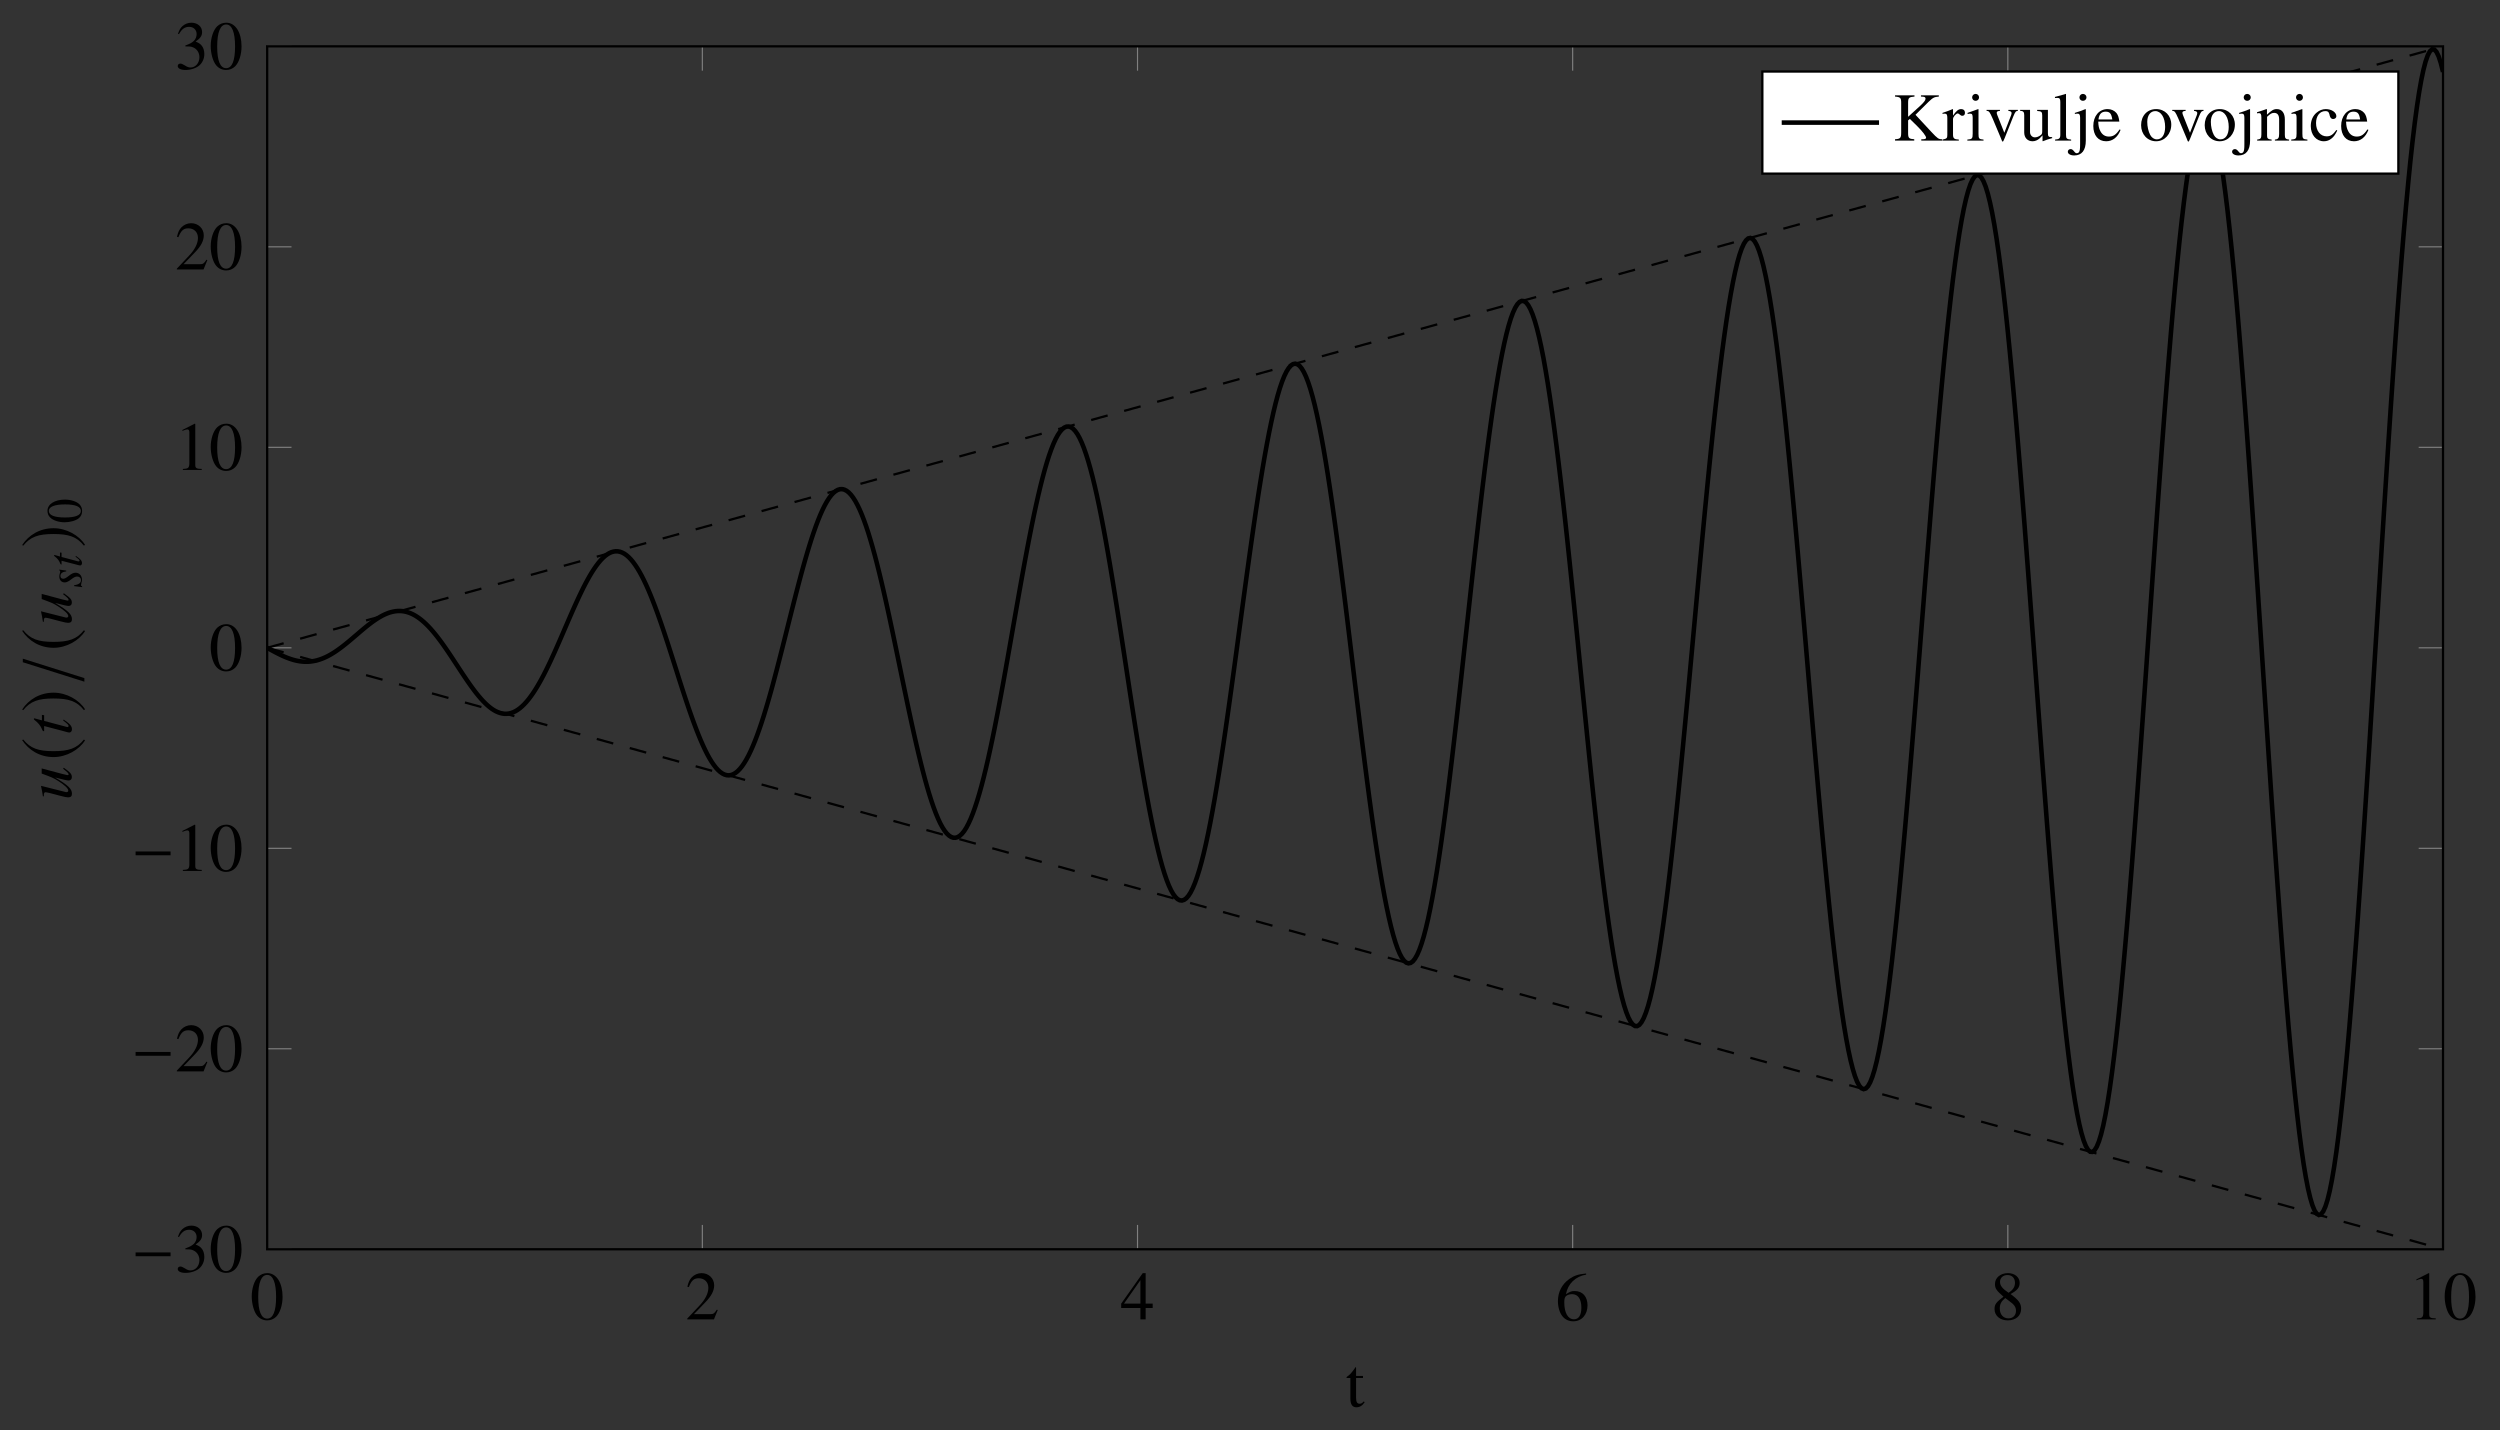 <?xml version="1.0" encoding="UTF-8"?>
<svg xmlns="http://www.w3.org/2000/svg" xmlns:xlink="http://www.w3.org/1999/xlink" width="349.625pt" height="199.981pt" viewBox="0 0 349.625 199.981" version="1.1">
<rect x="0" y="0" width="349.625" height="199.981" fill="#333333" stroke="none"/>
<defs>
<g>
<symbol overflow="visible" id="glyph0-0">
<path style="stroke:none;" d=""/>
</symbol>
<symbol overflow="visible" id="glyph0-1">
<path style="stroke:none;" d="M 4.547 -3.156 C 4.547 -5.109 3.688 -6.469 2.422 -6.469 C 1.906 -6.469 1.5 -6.297 1.141 -5.969 C 0.594 -5.438 0.234 -4.328 0.234 -3.219 C 0.234 -2.172 0.547 -1.047 1 -0.516 C 1.344 -0.094 1.844 0.141 2.391 0.141 C 2.875 0.141 3.297 -0.031 3.641 -0.359 C 4.188 -0.891 4.547 -2 4.547 -3.156 Z M 3.641 -3.141 C 3.641 -1.141 3.219 -0.109 2.391 -0.109 C 1.562 -0.109 1.141 -1.141 1.141 -3.125 C 1.141 -5.156 1.578 -6.219 2.406 -6.219 C 3.203 -6.219 3.641 -5.141 3.641 -3.141 Z M 3.641 -3.141 "/>
</symbol>
<symbol overflow="visible" id="glyph0-2">
<path style="stroke:none;" d="M 4.547 -1.312 L 4.422 -1.359 C 4.062 -0.812 3.938 -0.734 3.516 -0.734 L 1.219 -0.734 L 2.828 -2.406 C 3.688 -3.297 4.047 -4.031 4.047 -4.766 C 4.047 -5.734 3.281 -6.469 2.281 -6.469 C 1.766 -6.469 1.266 -6.25 0.906 -5.875 C 0.609 -5.547 0.453 -5.234 0.297 -4.562 L 0.5 -4.516 C 0.875 -5.453 1.219 -5.75 1.891 -5.75 C 2.688 -5.75 3.234 -5.219 3.234 -4.406 C 3.234 -3.656 2.797 -2.766 1.984 -1.922 L 0.281 -0.109 L 0.281 0 L 4.016 0 Z M 4.547 -1.312 "/>
</symbol>
<symbol overflow="visible" id="glyph0-3">
<path style="stroke:none;" d="M 4.516 -1.594 L 4.516 -2.203 L 3.531 -2.203 L 3.531 -6.469 L 3.125 -6.469 L 0.109 -2.203 L 0.109 -1.594 L 2.797 -1.594 L 2.797 0 L 3.531 0 L 3.531 -1.594 Z M 2.797 -2.203 L 0.5 -2.203 L 2.797 -5.484 Z M 2.797 -2.203 "/>
</symbol>
<symbol overflow="visible" id="glyph0-4">
<path style="stroke:none;" d="M 4.469 -2.094 C 4.469 -3.312 3.781 -4.094 2.672 -4.094 C 2.25 -4.094 2.062 -4.031 1.453 -3.656 C 1.719 -5.109 2.781 -6.141 4.281 -6.391 L 4.266 -6.547 C 3.172 -6.438 2.625 -6.266 1.922 -5.781 C 0.891 -5.047 0.328 -3.953 0.328 -2.672 C 0.328 -1.844 0.578 -1 1 -0.516 C 1.359 -0.094 1.875 0.141 2.469 0.141 C 3.656 0.141 4.469 -0.781 4.469 -2.094 Z M 3.609 -1.766 C 3.609 -0.719 3.234 -0.141 2.578 -0.141 C 1.734 -0.141 1.219 -1.031 1.219 -2.516 C 1.219 -3 1.297 -3.266 1.484 -3.406 C 1.688 -3.562 1.984 -3.656 2.312 -3.656 C 3.141 -3.656 3.609 -2.969 3.609 -1.766 Z M 3.609 -1.766 "/>
</symbol>
<symbol overflow="visible" id="glyph0-5">
<path style="stroke:none;" d="M 4.25 -1.484 C 4.25 -2.219 3.938 -2.688 2.766 -3.547 C 3.719 -4.047 4.047 -4.453 4.047 -5.109 C 4.047 -5.891 3.359 -6.469 2.406 -6.469 C 1.375 -6.469 0.594 -5.828 0.594 -4.953 C 0.594 -4.328 0.781 -4.047 1.781 -3.172 C 0.75 -2.391 0.531 -2.094 0.531 -1.438 C 0.531 -0.516 1.297 0.141 2.375 0.141 C 3.516 0.141 4.25 -0.5 4.25 -1.484 Z M 3.531 -1.188 C 3.531 -0.562 3.094 -0.141 2.484 -0.141 C 1.75 -0.141 1.266 -0.688 1.266 -1.516 C 1.266 -2.125 1.469 -2.531 2.031 -2.984 L 2.594 -2.562 C 3.297 -2.062 3.531 -1.719 3.531 -1.188 Z M 3.391 -5.109 C 3.391 -4.578 3.125 -4.141 2.578 -3.781 C 2.531 -3.75 2.531 -3.75 2.5 -3.719 C 1.641 -4.281 1.297 -4.719 1.297 -5.25 C 1.297 -5.797 1.734 -6.203 2.328 -6.203 C 2.984 -6.203 3.391 -5.781 3.391 -5.109 Z M 3.391 -5.109 "/>
</symbol>
<symbol overflow="visible" id="glyph0-6">
<path style="stroke:none;" d="M 3.766 0 L 3.766 -0.141 C 3.016 -0.156 2.859 -0.25 2.859 -0.703 L 2.859 -6.438 L 2.781 -6.469 L 1.062 -5.594 L 1.062 -5.453 C 1.172 -5.516 1.281 -5.547 1.312 -5.562 C 1.484 -5.625 1.656 -5.672 1.75 -5.672 C 1.953 -5.672 2.031 -5.531 2.031 -5.219 L 2.031 -0.891 C 2.031 -0.578 1.953 -0.359 1.812 -0.266 C 1.656 -0.188 1.531 -0.156 1.125 -0.141 L 1.125 0 Z M 3.766 0 "/>
</symbol>
<symbol overflow="visible" id="glyph0-7">
<path style="stroke:none;" d="M 4.125 -2.094 C 4.125 -2.578 3.984 -3.031 3.703 -3.328 C 3.516 -3.531 3.328 -3.656 2.906 -3.828 C 3.562 -4.281 3.812 -4.641 3.812 -5.156 C 3.812 -5.922 3.188 -6.469 2.312 -6.469 C 1.844 -6.469 1.422 -6.297 1.078 -6 C 0.781 -5.734 0.641 -5.484 0.438 -4.922 L 0.578 -4.875 C 0.969 -5.578 1.391 -5.891 2 -5.891 C 2.625 -5.891 3.047 -5.469 3.047 -4.875 C 3.047 -4.516 2.906 -4.172 2.672 -3.938 C 2.375 -3.656 2.109 -3.516 1.469 -3.281 L 1.469 -3.156 C 2.031 -3.156 2.25 -3.141 2.484 -3.047 C 3.062 -2.844 3.438 -2.297 3.438 -1.641 C 3.438 -0.828 2.891 -0.203 2.188 -0.203 C 1.938 -0.203 1.734 -0.281 1.391 -0.5 C 1.094 -0.672 0.938 -0.75 0.781 -0.75 C 0.547 -0.75 0.406 -0.609 0.406 -0.406 C 0.406 -0.078 0.828 0.141 1.484 0.141 C 2.234 0.141 2.984 -0.109 3.438 -0.5 C 3.875 -0.906 4.125 -1.453 4.125 -2.094 Z M 4.125 -2.094 "/>
</symbol>
<symbol overflow="visible" id="glyph0-8">
<path style="stroke:none;" d="M 2.672 -0.625 L 2.547 -0.734 C 2.328 -0.484 2.188 -0.406 1.969 -0.406 C 1.609 -0.406 1.469 -0.656 1.469 -1.266 L 1.469 -4 L 2.438 -4 L 2.438 -4.297 L 1.469 -4.297 L 1.469 -5.406 C 1.469 -5.516 1.453 -5.531 1.406 -5.531 C 1.344 -5.438 1.281 -5.359 1.219 -5.266 C 0.859 -4.75 0.531 -4.391 0.281 -4.25 C 0.188 -4.172 0.125 -4.125 0.125 -4.062 C 0.125 -4.031 0.141 -4.016 0.156 -4 L 0.672 -4 L 0.672 -1.125 C 0.672 -0.312 0.953 0.094 1.516 0.094 C 1.984 0.094 2.359 -0.141 2.672 -0.625 Z M 2.672 -0.625 "/>
</symbol>
<symbol overflow="visible" id="glyph0-9">
<path style="stroke:none;" d="M 6.906 0 L 6.906 -0.188 C 6.422 -0.188 6.281 -0.281 5.406 -1.219 L 3.188 -3.609 L 5 -5.406 C 5.656 -6.031 5.797 -6.094 6.453 -6.156 L 6.453 -6.328 L 3.953 -6.328 L 3.953 -6.156 C 4.062 -6.141 4.156 -6.141 4.203 -6.141 C 4.484 -6.125 4.594 -6.047 4.594 -5.859 C 4.594 -5.641 4.375 -5.359 3.859 -4.875 L 2.156 -3.328 L 2.156 -5.281 C 2.156 -5.984 2.266 -6.094 3.047 -6.156 L 3.047 -6.328 L 0.328 -6.328 L 0.328 -6.156 C 1.078 -6.094 1.188 -5.969 1.188 -5.281 L 1.188 -1.141 C 1.188 -0.359 1.078 -0.234 0.328 -0.188 L 0.328 0 L 3.016 0 L 3.016 -0.188 C 2.281 -0.234 2.156 -0.344 2.156 -1.047 L 2.156 -2.828 L 2.406 -3.031 L 3.422 -2.031 C 4.156 -1.312 4.672 -0.625 4.672 -0.406 C 4.672 -0.266 4.531 -0.203 4.266 -0.188 C 4.219 -0.188 4.109 -0.188 4 -0.188 L 4 0 Z M 6.906 0 "/>
</symbol>
<symbol overflow="visible" id="glyph0-10">
<path style="stroke:none;" d="M 3.203 -3.891 C 3.203 -4.203 3 -4.406 2.672 -4.406 C 2.281 -4.406 2 -4.172 1.531 -3.5 L 1.531 -4.375 L 1.484 -4.406 C 0.969 -4.188 0.625 -4.062 0.062 -3.875 L 0.062 -3.734 C 0.203 -3.766 0.281 -3.766 0.406 -3.766 C 0.641 -3.766 0.734 -3.609 0.734 -3.188 L 0.734 -0.797 C 0.734 -0.328 0.656 -0.266 0.047 -0.141 L 0.047 0 L 2.344 0 L 2.344 -0.141 C 1.688 -0.172 1.531 -0.312 1.531 -0.859 L 1.531 -3.016 C 1.531 -3.312 1.938 -3.797 2.203 -3.797 C 2.25 -3.797 2.344 -3.75 2.453 -3.656 C 2.594 -3.516 2.703 -3.469 2.828 -3.469 C 3.062 -3.469 3.203 -3.625 3.203 -3.891 Z M 3.203 -3.891 "/>
</symbol>
<symbol overflow="visible" id="glyph0-11">
<path style="stroke:none;" d="M 2.422 0 L 2.422 -0.141 C 1.781 -0.188 1.719 -0.281 1.719 -0.969 L 1.719 -4.375 L 1.672 -4.406 L 0.188 -3.875 L 0.188 -3.734 L 0.266 -3.734 C 0.375 -3.766 0.5 -3.766 0.594 -3.766 C 0.828 -3.766 0.906 -3.609 0.906 -3.188 L 0.906 -0.969 C 0.906 -0.281 0.812 -0.188 0.156 -0.141 L 0.156 0 Z M 1.797 -6.047 C 1.797 -6.312 1.594 -6.531 1.312 -6.531 C 1.047 -6.531 0.828 -6.312 0.828 -6.047 C 0.828 -5.766 1.047 -5.562 1.312 -5.562 C 1.594 -5.562 1.797 -5.766 1.797 -6.047 Z M 1.797 -6.047 "/>
</symbol>
<symbol overflow="visible" id="glyph0-12">
<path style="stroke:none;" d="M 4.562 -4.156 L 4.562 -4.297 L 3.234 -4.297 L 3.234 -4.156 C 3.531 -4.125 3.688 -4.031 3.688 -3.859 C 3.688 -3.766 3.656 -3.656 3.625 -3.562 L 2.672 -1.094 L 1.703 -3.531 C 1.641 -3.672 1.609 -3.812 1.609 -3.891 C 1.609 -4.062 1.719 -4.125 2.062 -4.156 L 2.062 -4.297 L 0.188 -4.297 L 0.188 -4.156 C 0.547 -4.141 0.609 -4.047 1.047 -3.062 L 2.203 -0.312 C 2.219 -0.266 2.25 -0.188 2.281 -0.109 C 2.328 0.062 2.391 0.141 2.453 0.141 C 2.5 0.141 2.578 0.016 2.719 -0.344 L 3.938 -3.406 C 4.219 -4.062 4.281 -4.125 4.562 -4.156 Z M 4.562 -4.156 "/>
</symbol>
<symbol overflow="visible" id="glyph0-13">
<path style="stroke:none;" d="M 4.578 -0.344 L 4.578 -0.484 L 4.531 -0.484 C 4.094 -0.484 3.984 -0.578 3.984 -1.016 L 3.984 -4.297 L 2.484 -4.297 L 2.484 -4.141 C 3.062 -4.109 3.188 -4.016 3.188 -3.531 L 3.188 -1.297 C 3.188 -1.031 3.141 -0.891 3.016 -0.797 C 2.75 -0.578 2.453 -0.453 2.156 -0.453 C 1.781 -0.453 1.484 -0.781 1.484 -1.188 L 1.484 -4.297 L 0.094 -4.297 L 0.094 -4.172 C 0.547 -4.141 0.672 -4 0.672 -3.562 L 0.672 -1.141 C 0.672 -0.391 1.141 0.094 1.844 0.094 C 2.188 0.094 2.562 -0.062 2.828 -0.312 L 3.234 -0.734 L 3.234 0.062 L 3.266 0.094 C 3.75 -0.109 4.094 -0.203 4.578 -0.344 Z M 4.578 -0.344 "/>
</symbol>
<symbol overflow="visible" id="glyph0-14">
<path style="stroke:none;" d="M 2.453 0 L 2.453 -0.141 C 1.844 -0.188 1.734 -0.281 1.734 -0.797 L 1.734 -6.516 L 1.703 -6.531 C 1.203 -6.375 0.844 -6.266 0.188 -6.109 L 0.188 -5.953 L 0.234 -5.953 C 0.344 -5.969 0.453 -5.969 0.531 -5.969 C 0.844 -5.969 0.938 -5.844 0.938 -5.391 L 0.938 -0.828 C 0.938 -0.312 0.797 -0.188 0.203 -0.141 L 0.203 0 Z M 2.453 0 "/>
</symbol>
<symbol overflow="visible" id="glyph0-15">
<path style="stroke:none;" d="M 1.844 0 L 1.844 -4.375 L 1.797 -4.406 C 1.234 -4.172 0.875 -4.047 0.312 -3.875 L 0.312 -3.734 L 0.359 -3.734 C 0.5 -3.766 0.641 -3.766 0.734 -3.766 C 0.953 -3.766 1.047 -3.609 1.047 -3.188 L 1.047 0.438 C 1.047 1.156 1.016 1.391 0.906 1.594 C 0.844 1.688 0.719 1.766 0.578 1.766 C 0.438 1.766 0.344 1.688 0.188 1.484 C 0.016 1.266 -0.125 1.188 -0.281 1.188 C -0.5 1.188 -0.672 1.344 -0.672 1.562 C -0.672 1.859 -0.297 2.078 0.219 2.078 C 1.281 2.078 1.844 1.359 1.844 0 Z M 1.938 -6.047 C 1.938 -6.312 1.719 -6.531 1.438 -6.531 C 1.172 -6.531 0.953 -6.312 0.953 -6.047 C 0.953 -5.766 1.172 -5.562 1.438 -5.562 C 1.719 -5.562 1.938 -5.766 1.938 -6.047 Z M 1.938 -6.047 "/>
</symbol>
<symbol overflow="visible" id="glyph0-16">
<path style="stroke:none;" d="M 4.047 -1.5 L 3.906 -1.562 C 3.438 -0.844 3.031 -0.562 2.422 -0.562 C 1.891 -0.562 1.484 -0.812 1.219 -1.328 C 1.016 -1.703 0.953 -2.031 0.922 -2.656 L 3.875 -2.656 C 3.797 -3.266 3.703 -3.547 3.469 -3.859 C 3.172 -4.203 2.734 -4.406 2.234 -4.406 C 1.047 -4.406 0.234 -3.438 0.234 -2.047 C 0.234 -0.734 0.922 0.094 2.031 0.094 C 2.938 0.094 3.656 -0.469 4.047 -1.5 Z M 2.891 -2.953 L 0.953 -2.953 C 1.047 -3.703 1.375 -4.047 1.953 -4.047 C 2.547 -4.047 2.766 -3.781 2.891 -2.953 Z M 2.891 -2.953 "/>
</symbol>
<symbol overflow="visible" id="glyph0-17">
<path style="stroke:none;" d="M 4.5 -2.234 C 4.5 -3.484 3.609 -4.406 2.391 -4.406 C 1.141 -4.406 0.281 -3.484 0.281 -2.156 C 0.281 -0.875 1.172 0.094 2.375 0.094 C 3.578 0.094 4.5 -0.922 4.5 -2.234 Z M 3.641 -1.906 C 3.641 -0.828 3.203 -0.172 2.484 -0.172 C 2.109 -0.172 1.766 -0.406 1.562 -0.781 C 1.297 -1.281 1.141 -1.953 1.141 -2.625 C 1.141 -3.531 1.594 -4.125 2.266 -4.125 C 3.062 -4.125 3.641 -3.219 3.641 -1.906 Z M 3.641 -1.906 "/>
</symbol>
<symbol overflow="visible" id="glyph0-18">
<path style="stroke:none;" d="M 4.641 0 L 4.641 -0.141 C 4.172 -0.188 4.047 -0.312 4.047 -0.781 L 4.047 -2.969 C 4.047 -3.859 3.641 -4.406 2.922 -4.406 C 2.484 -4.406 2.188 -4.234 1.547 -3.625 L 1.547 -4.375 L 1.469 -4.406 C 1 -4.234 0.672 -4.125 0.156 -3.969 L 0.156 -3.812 C 0.203 -3.828 0.312 -3.844 0.406 -3.844 C 0.672 -3.844 0.766 -3.703 0.766 -3.234 L 0.766 -0.859 C 0.766 -0.312 0.656 -0.188 0.172 -0.141 L 0.172 0 L 2.203 0 L 2.203 -0.141 C 1.719 -0.188 1.562 -0.297 1.562 -0.641 L 1.562 -3.328 C 2.031 -3.766 2.234 -3.875 2.547 -3.875 C 3.016 -3.875 3.25 -3.578 3.25 -2.938 L 3.25 -0.953 C 3.25 -0.344 3.125 -0.188 2.656 -0.141 L 2.656 0 Z M 4.641 0 "/>
</symbol>
<symbol overflow="visible" id="glyph0-19">
<path style="stroke:none;" d="M 3.938 -1.406 L 3.812 -1.484 C 3.344 -0.828 3 -0.594 2.453 -0.594 C 1.578 -0.594 0.969 -1.359 0.969 -2.453 C 0.969 -3.453 1.5 -4.125 2.281 -4.125 C 2.625 -4.125 2.75 -4.016 2.844 -3.656 L 2.891 -3.453 C 2.969 -3.172 3.141 -3.016 3.359 -3.016 C 3.609 -3.016 3.812 -3.188 3.812 -3.406 C 3.812 -3.953 3.141 -4.406 2.328 -4.406 C 1.891 -4.406 1.422 -4.234 1.047 -3.906 C 0.531 -3.484 0.234 -2.828 0.234 -2.031 C 0.234 -0.797 1 0.094 2.062 0.094 C 2.469 0.094 2.828 -0.031 3.156 -0.312 C 3.438 -0.531 3.641 -0.812 3.938 -1.406 Z M 3.938 -1.406 "/>
</symbol>
<symbol overflow="visible" id="glyph1-0">
<path style="stroke:none;" d=""/>
</symbol>
<symbol overflow="visible" id="glyph1-1">
<path style="stroke:none;" d="M 5.484 -2.188 L 5.484 -2.719 L 0.594 -2.719 L 0.594 -2.188 Z M 5.484 -2.188 "/>
</symbol>
<symbol overflow="visible" id="glyph2-0">
<path style="stroke:none;" d=""/>
</symbol>
<symbol overflow="visible" id="glyph2-1">
<path style="stroke:none;" d="M -1.031 -4.547 L -1.125 -4.406 C -0.484 -3.906 -0.359 -3.766 -0.359 -3.609 C -0.359 -3.547 -0.422 -3.516 -0.531 -3.516 C -0.578 -3.516 -0.578 -3.516 -1.266 -3.688 L -4.125 -4.453 L -4.125 -3.734 C -2.719 -3.219 -2.484 -3.125 -1.797 -2.688 C -0.891 -2.109 -0.406 -1.641 -0.406 -1.344 C -0.406 -1.219 -0.5 -1.141 -0.641 -1.141 C -0.672 -1.141 -0.703 -1.141 -0.734 -1.141 L -4.203 -2.016 L -4.219 -1.984 C -4.094 -1.438 -4.031 -1.094 -3.953 -0.547 L -3.828 -0.547 C -3.828 -0.922 -3.812 -0.938 -3.766 -1.016 C -3.75 -1.078 -3.656 -1.125 -3.594 -1.125 C -3.516 -1.125 -3.266 -1.078 -2.953 -1 L -1.594 -0.641 C -0.906 -0.453 -0.609 -0.406 -0.422 -0.406 C -0.062 -0.406 0.109 -0.578 0.109 -0.906 C 0.109 -1.594 -0.406 -2.094 -2.25 -3.188 C -1.203 -2.906 -0.578 -2.766 -0.375 -2.766 C -0.078 -2.766 0.094 -2.938 0.094 -3.219 C 0.094 -3.672 -0.094 -3.875 -1.031 -4.547 Z M -1.031 -4.547 "/>
</symbol>
<symbol overflow="visible" id="glyph2-2">
<path style="stroke:none;" d="M -4.094 -2.828 L -4.094 -2.062 L -5.078 -2.328 C -5.094 -2.344 -5.109 -2.344 -5.125 -2.344 C -5.188 -2.344 -5.219 -2.312 -5.219 -2.266 C -5.219 -2.203 -5.219 -2.188 -5.141 -2.125 C -3.953 -1.219 -4.156 -0.547 -3.844 -0.547 C -3.828 -0.547 -3.812 -0.547 -3.781 -0.547 L -3.781 -1.266 L -1.156 -0.578 C -1.031 -0.547 -0.438 -0.359 -0.266 -0.359 C -0.047 -0.359 0.109 -0.547 0.109 -0.812 C 0.109 -1.25 -0.156 -1.562 -1.047 -2.172 L -1.125 -2.047 C -0.516 -1.578 -0.359 -1.422 -0.359 -1.266 C -0.359 -1.188 -0.438 -1.125 -0.547 -1.125 C -0.562 -1.125 -0.578 -1.125 -0.609 -1.141 L -3.781 -1.984 L -3.781 -2.781 Z M -4.094 -2.828 "/>
</symbol>
<symbol overflow="visible" id="glyph3-0">
<path style="stroke:none;" d=""/>
</symbol>
<symbol overflow="visible" id="glyph3-1">
<path style="stroke:none;" d="M -6.859 -2.828 C -5.953 -1.438 -4.406 -0.453 -2.453 -0.453 C -0.672 -0.453 1.125 -1.469 1.938 -2.797 L 1.781 -2.906 C 0.781 -1.641 -0.375 -1.281 -2.484 -1.281 C -4.609 -1.281 -5.703 -1.672 -6.703 -2.906 Z M -6.859 -2.828 "/>
</symbol>
<symbol overflow="visible" id="glyph3-2">
<path style="stroke:none;" d="M -6.859 -0.359 L -6.703 -0.281 C -5.703 -1.516 -4.609 -1.906 -2.484 -1.906 C -0.375 -1.906 0.781 -1.547 1.781 -0.281 L 1.938 -0.391 C 1.125 -1.719 -0.672 -2.719 -2.453 -2.719 C -4.406 -2.719 -5.953 -1.75 -6.859 -0.359 Z M -6.859 -0.359 "/>
</symbol>
<symbol overflow="visible" id="glyph3-3">
<path style="stroke:none;" d="M 1.844 -0.594 L 1.844 -1.094 L -6.766 -3.812 L -6.766 -3.312 Z M 1.844 -0.594 "/>
</symbol>
<symbol overflow="visible" id="glyph4-0">
<path style="stroke:none;" d=""/>
</symbol>
<symbol overflow="visible" id="glyph4-1">
<path style="stroke:none;" d="M -0.828 -2.125 C -1.109 -2.125 -1.406 -1.984 -1.812 -1.656 C -2.141 -1.391 -2.359 -1.281 -2.547 -1.281 C -2.797 -1.281 -2.938 -1.422 -2.938 -1.672 C -2.938 -2.031 -2.672 -2.25 -2.125 -2.312 L -2.125 -2.422 L -3.094 -2.562 L -3.094 -2.469 C -3 -2.406 -2.969 -2.359 -2.969 -2.266 C -2.969 -2.203 -2.984 -2.141 -3.031 -2 C -3.078 -1.828 -3.094 -1.734 -3.094 -1.609 C -3.094 -1.094 -2.797 -0.766 -2.328 -0.766 C -2.094 -0.766 -1.797 -0.906 -1.422 -1.203 C -1.062 -1.484 -0.812 -1.594 -0.609 -1.594 C -0.281 -1.594 -0.062 -1.391 -0.062 -1.078 C -0.062 -0.688 -0.359 -0.484 -1.031 -0.359 L -1.031 -0.25 L 0.094 -0.109 L 0.094 -0.219 C -0.031 -0.281 -0.062 -0.312 -0.062 -0.391 C -0.062 -0.469 -0.031 -0.594 0 -0.734 C 0.062 -0.891 0.078 -1 0.078 -1.125 C 0.078 -1.719 -0.297 -2.125 -0.828 -2.125 Z M -0.828 -2.125 "/>
</symbol>
<symbol overflow="visible" id="glyph4-2">
<path style="stroke:none;" d="M -3 -2.078 L -3 -1.516 L -3.719 -1.719 C -3.734 -1.719 -3.75 -1.719 -3.766 -1.719 C -3.812 -1.719 -3.828 -1.703 -3.828 -1.656 C -3.828 -1.625 -3.828 -1.594 -3.766 -1.562 C -2.891 -0.891 -3.047 -0.406 -2.828 -0.406 C -2.812 -0.406 -2.797 -0.406 -2.781 -0.406 L -2.781 -0.922 L -0.844 -0.422 C -0.75 -0.406 -0.328 -0.266 -0.188 -0.266 C -0.031 -0.266 0.078 -0.406 0.078 -0.594 C 0.078 -0.922 -0.125 -1.156 -0.766 -1.594 L -0.828 -1.5 C -0.375 -1.156 -0.266 -1.047 -0.266 -0.938 C -0.266 -0.875 -0.328 -0.828 -0.406 -0.828 C -0.406 -0.828 -0.422 -0.828 -0.438 -0.828 L -2.781 -1.453 L -2.781 -2.047 Z M -3 -2.078 "/>
</symbol>
<symbol overflow="visible" id="glyph5-0">
<path style="stroke:none;" d=""/>
</symbol>
<symbol overflow="visible" id="glyph5-1">
<path style="stroke:none;" d="M -2.312 -3.344 C -3.75 -3.344 -4.75 -2.703 -4.75 -1.781 C -4.75 -1.391 -4.625 -1.094 -4.375 -0.844 C -3.984 -0.438 -3.172 -0.172 -2.359 -0.172 C -1.594 -0.172 -0.766 -0.406 -0.375 -0.734 C -0.062 -0.984 0.094 -1.344 0.094 -1.75 C 0.094 -2.109 -0.016 -2.406 -0.266 -2.672 C -0.656 -3.078 -1.469 -3.344 -2.312 -3.344 Z M -2.297 -2.672 C -0.828 -2.672 -0.078 -2.359 -0.078 -1.75 C -0.078 -1.156 -0.828 -0.844 -2.297 -0.844 C -3.781 -0.844 -4.562 -1.156 -4.562 -1.766 C -4.562 -2.344 -3.766 -2.672 -2.297 -2.672 Z M -2.297 -2.672 "/>
</symbol>
</g>
<clipPath id="clip1">
  <path d="M 37.363 6.48 L 341.656 6.48 L 341.656 174.711 L 37.363 174.711 Z M 37.363 6.48 "/>
</clipPath>
<clipPath id="clip2">
  <path d="M 37.363 6.48 L 341.656 6.48 L 341.656 96 L 37.363 96 Z M 37.363 6.48 "/>
</clipPath>
<clipPath id="clip3">
  <path d="M 37.363 86 L 341.656 86 L 341.656 174.711 L 37.363 174.711 Z M 37.363 86 "/>
</clipPath>
</defs>
<g id="surface1">
<path style="fill:none;stroke-width:0.199;stroke-linecap:butt;stroke-linejoin:miter;stroke:rgb(50%,50%,50%);stroke-opacity:1;stroke-miterlimit:10;" d="M 0.001 0.002 L 0.001 4.255 M 76.075 0.002 L 76.075 4.255 M 152.15 0.002 L 152.15 4.255 M 228.219 0.002 L 228.219 4.255 M 304.293 0.002 L 304.293 4.255 M 380.367 0.002 L 380.367 4.255 M 0.001 210.29 L 0.001 206.037 M 76.075 210.29 L 76.075 206.037 M 152.15 210.29 L 152.15 206.037 M 228.219 210.29 L 228.219 206.037 M 304.293 210.29 L 304.293 206.037 M 380.367 210.29 L 380.367 206.037 " transform="matrix(0.8,0,0,-0.8,37.362,174.712)"/>
<path style="fill:none;stroke-width:0.199;stroke-linecap:butt;stroke-linejoin:miter;stroke:rgb(50%,50%,50%);stroke-opacity:1;stroke-miterlimit:10;" d="M 0.001 0.002 L 4.254 0.002 M 0.001 35.05 L 4.254 35.05 M 0.001 70.094 L 4.254 70.094 M 0.001 105.143 L 4.254 105.143 M 0.001 140.192 L 4.254 140.192 M 0.001 175.241 L 4.254 175.241 M 0.001 210.29 L 4.254 210.29 M 380.367 0.002 L 376.114 0.002 M 380.367 35.05 L 376.114 35.05 M 380.367 70.094 L 376.114 70.094 M 380.367 105.143 L 376.114 105.143 M 380.367 140.192 L 376.114 140.192 M 380.367 175.241 L 376.114 175.241 M 380.367 210.29 L 376.114 210.29 " transform="matrix(0.8,0,0,-0.8,37.362,174.712)"/>
<path style="fill:none;stroke-width:0.399;stroke-linecap:butt;stroke-linejoin:miter;stroke:rgb(0%,0%,0%);stroke-opacity:1;stroke-miterlimit:10;" d="M 0.001 0.002 L 0.001 210.29 L 380.367 210.29 L 380.367 0.002 Z M 0.001 0.002 " transform="matrix(0.8,0,0,-0.8,37.362,174.712)"/>
<g style="fill:rgb(0%,0%,0%);fill-opacity:1;">
  <use xlink:href="#glyph0-1" x="34.971" y="184.515"/>
</g>
<g style="fill:rgb(0%,0%,0%);fill-opacity:1;">
  <use xlink:href="#glyph0-2" x="95.83" y="184.515"/>
</g>
<g style="fill:rgb(0%,0%,0%);fill-opacity:1;">
  <use xlink:href="#glyph0-3" x="156.688" y="184.515"/>
</g>
<g style="fill:rgb(0%,0%,0%);fill-opacity:1;">
  <use xlink:href="#glyph0-4" x="217.546" y="184.644"/>
</g>
<g style="fill:rgb(0%,0%,0%);fill-opacity:1;">
  <use xlink:href="#glyph0-5" x="278.404" y="184.515"/>
</g>
<g style="fill:rgb(0%,0%,0%);fill-opacity:1;">
  <use xlink:href="#glyph0-6" x="336.871" y="184.515"/>
  <use xlink:href="#glyph0-1" x="341.653" y="184.515"/>
</g>
<g style="fill:rgb(0%,0%,0%);fill-opacity:1;">
  <use xlink:href="#glyph1-1" x="18.369" y="177.873"/>
</g>
<g style="fill:rgb(0%,0%,0%);fill-opacity:1;">
  <use xlink:href="#glyph0-7" x="24.451" y="177.873"/>
  <use xlink:href="#glyph0-1" x="29.233" y="177.873"/>
</g>
<g style="fill:rgb(0%,0%,0%);fill-opacity:1;">
  <use xlink:href="#glyph1-1" x="18.369" y="149.835"/>
</g>
<g style="fill:rgb(0%,0%,0%);fill-opacity:1;">
  <use xlink:href="#glyph0-2" x="24.451" y="149.835"/>
  <use xlink:href="#glyph0-1" x="29.233" y="149.835"/>
</g>
<g style="fill:rgb(0%,0%,0%);fill-opacity:1;">
  <use xlink:href="#glyph1-1" x="18.369" y="121.797"/>
</g>
<g style="fill:rgb(0%,0%,0%);fill-opacity:1;">
  <use xlink:href="#glyph0-6" x="24.451" y="121.797"/>
  <use xlink:href="#glyph0-1" x="29.233" y="121.797"/>
</g>
<g style="fill:rgb(0%,0%,0%);fill-opacity:1;">
  <use xlink:href="#glyph0-1" x="29.234" y="93.759"/>
</g>
<g style="fill:rgb(0%,0%,0%);fill-opacity:1;">
  <use xlink:href="#glyph0-6" x="24.451" y="65.721"/>
  <use xlink:href="#glyph0-1" x="29.233" y="65.721"/>
</g>
<g style="fill:rgb(0%,0%,0%);fill-opacity:1;">
  <use xlink:href="#glyph0-2" x="24.451" y="37.683"/>
  <use xlink:href="#glyph0-1" x="29.233" y="37.683"/>
</g>
<g style="fill:rgb(0%,0%,0%);fill-opacity:1;">
  <use xlink:href="#glyph0-7" x="24.451" y="9.644"/>
  <use xlink:href="#glyph0-1" x="29.233" y="9.644"/>
</g>
<g clip-path="url(#clip1)" clip-rule="nonzero">
<path style="fill:none;stroke-width:0.797;stroke-linecap:butt;stroke-linejoin:miter;stroke:rgb(0%,0%,0%);stroke-opacity:1;stroke-miterlimit:10;" d="M 0.001 105.143 L 0.763 104.723 L 1.144 104.518 L 1.525 104.318 L 1.905 104.123 L 2.286 103.937 L 2.667 103.756 L 3.048 103.586 L 3.429 103.429 L 3.81 103.288 L 4.191 103.156 L 4.571 103.039 L 4.947 102.941 L 5.328 102.858 L 5.709 102.79 L 6.09 102.746 L 6.471 102.716 L 6.852 102.707 L 7.233 102.716 L 7.613 102.751 L 7.994 102.804 L 8.375 102.873 L 8.756 102.965 L 9.137 103.083 L 9.518 103.214 L 9.899 103.366 L 10.279 103.537 L 10.66 103.727 L 11.041 103.937 L 11.422 104.162 L 11.803 104.401 L 12.184 104.66 L 12.565 104.928 L 12.945 105.207 L 13.326 105.5 L 13.707 105.802 L 14.088 106.11 L 14.469 106.427 L 14.85 106.75 L 15.231 107.077 L 15.611 107.399 L 16.373 108.053 L 17.135 108.688 L 17.516 108.996 L 17.897 109.294 L 18.277 109.582 L 18.658 109.855 L 19.039 110.114 L 19.42 110.358 L 19.801 110.583 L 20.182 110.793 L 20.563 110.978 L 20.943 111.139 L 21.319 111.281 L 21.7 111.393 L 22.081 111.481 L 22.462 111.545 L 22.843 111.579 L 23.224 111.584 L 23.605 111.559 L 23.985 111.505 L 24.366 111.418 L 24.747 111.3 L 25.128 111.154 L 25.509 110.978 L 25.89 110.768 L 26.271 110.529 L 26.651 110.26 L 27.032 109.963 L 27.413 109.635 L 27.794 109.279 L 28.175 108.898 L 28.556 108.488 L 28.937 108.053 L 29.318 107.599 L 29.698 107.126 L 30.079 106.628 L 30.46 106.115 L 30.841 105.583 L 31.222 105.036 L 31.603 104.479 L 31.984 103.913 L 32.364 103.341 L 33.888 101.017 L 34.269 100.441 L 34.65 99.875 L 35.03 99.313 L 35.411 98.771 L 35.792 98.239 L 36.173 97.726 L 36.554 97.228 L 36.935 96.759 L 37.316 96.31 L 37.696 95.89 L 38.077 95.5 L 38.453 95.143 L 38.834 94.816 L 39.215 94.523 L 39.596 94.269 L 39.977 94.054 L 40.358 93.883 L 40.738 93.747 L 41.119 93.659 L 41.5 93.61 L 41.881 93.61 L 42.262 93.654 L 42.643 93.747 L 43.024 93.883 L 43.404 94.064 L 43.785 94.298 L 44.166 94.572 L 44.547 94.899 L 44.928 95.265 L 45.309 95.68 L 45.69 96.134 L 46.07 96.637 L 46.451 97.174 L 46.832 97.755 L 47.213 98.376 L 47.594 99.03 L 47.975 99.718 L 48.356 100.436 L 48.736 101.188 L 49.117 101.964 L 49.498 102.76 L 49.879 103.586 L 50.26 104.421 L 50.641 105.28 L 51.022 106.144 L 51.402 107.018 L 52.164 108.786 L 52.926 110.544 L 53.307 111.413 L 53.688 112.267 L 54.068 113.107 L 54.449 113.932 L 54.83 114.733 L 55.206 115.505 L 55.587 116.252 L 55.968 116.964 L 56.349 117.643 L 56.73 118.283 L 57.11 118.879 L 57.491 119.43 L 57.872 119.938 L 58.253 120.392 L 58.634 120.797 L 59.015 121.149 L 59.396 121.442 L 59.776 121.676 L 60.157 121.852 L 60.538 121.964 L 60.919 122.018 L 61.3 122.008 L 61.681 121.935 L 62.062 121.794 L 62.443 121.593 L 62.823 121.325 L 63.204 120.993 L 63.585 120.597 L 63.966 120.138 L 64.347 119.616 L 64.728 119.035 L 65.109 118.395 L 65.489 117.697 L 65.87 116.945 L 66.251 116.139 L 66.632 115.285 L 67.013 114.377 L 67.394 113.429 L 67.775 112.438 L 68.155 111.413 L 68.536 110.348 L 68.917 109.255 L 69.298 108.131 L 69.679 106.984 L 70.06 105.822 L 70.441 104.64 L 70.821 103.449 L 71.583 101.056 L 71.959 99.86 L 72.34 98.669 L 72.721 97.492 L 73.102 96.335 L 73.483 95.192 L 73.863 94.079 L 74.244 92.995 L 74.625 91.945 L 75.006 90.934 L 75.387 89.963 L 75.768 89.04 L 76.149 88.171 L 76.529 87.355 L 76.91 86.593 L 77.291 85.9 L 77.672 85.265 L 78.053 84.704 L 78.434 84.206 L 78.815 83.786 L 79.195 83.444 L 79.576 83.175 L 79.957 82.985 L 80.338 82.878 L 80.719 82.848 L 81.1 82.907 L 81.481 83.044 L 81.861 83.268 L 82.242 83.571 L 82.623 83.962 L 83.004 84.43 L 83.385 84.982 L 83.766 85.612 L 84.147 86.32 L 84.527 87.106 L 84.908 87.965 L 85.289 88.893 L 85.67 89.894 L 86.051 90.959 L 86.432 92.082 L 86.813 93.263 L 87.193 94.504 L 87.574 95.793 L 87.955 97.126 L 88.336 98.498 L 88.712 99.914 L 89.093 101.354 L 89.474 102.824 L 89.855 104.313 L 90.235 105.817 L 90.616 107.331 L 90.997 108.854 L 91.378 110.373 L 91.759 111.886 L 92.14 113.385 L 92.521 114.865 L 92.901 116.325 L 93.282 117.755 L 93.663 119.147 L 94.044 120.5 L 94.425 121.808 L 94.806 123.068 L 95.187 124.269 L 95.568 125.407 L 95.948 126.481 L 96.329 127.487 L 96.71 128.42 L 97.091 129.269 L 97.472 130.041 L 97.853 130.724 L 98.234 131.32 L 98.614 131.823 L 98.995 132.228 L 99.376 132.541 L 99.757 132.755 L 100.138 132.873 L 100.519 132.882 L 100.9 132.795 L 101.28 132.604 L 101.661 132.311 L 102.042 131.916 L 102.423 131.418 L 102.804 130.822 L 103.185 130.124 L 103.566 129.333 L 103.946 128.444 L 104.327 127.467 L 104.708 126.398 L 105.089 125.246 L 105.465 124.01 L 105.846 122.692 L 106.227 121.305 L 106.608 119.845 L 106.988 118.327 L 107.369 116.745 L 107.75 115.109 L 108.131 113.429 L 108.512 111.701 L 108.893 109.938 L 109.274 108.151 L 109.654 106.335 L 110.035 104.504 L 110.416 102.663 L 110.797 100.817 L 111.178 98.976 L 111.559 97.145 L 111.94 95.329 L 112.32 93.537 L 112.701 91.774 L 113.082 90.05 L 113.463 88.371 L 113.844 86.74 L 114.225 85.168 L 114.606 83.659 L 114.986 82.213 L 115.367 80.846 L 115.748 79.557 L 116.129 78.356 L 116.51 77.243 L 116.891 76.227 L 117.272 75.309 L 117.652 74.494 L 118.033 73.786 L 118.414 73.19 L 118.795 72.702 L 119.176 72.336 L 119.557 72.082 L 119.938 71.95 L 120.318 71.94 L 120.699 72.047 L 121.08 72.282 L 121.461 72.633 L 121.842 73.107 L 122.223 73.703 L 122.599 74.416 L 122.98 75.246 L 123.36 76.188 L 123.741 77.248 L 124.122 78.41 L 124.503 79.679 L 124.884 81.046 L 125.265 82.511 L 125.646 84.074 L 126.026 85.714 L 126.407 87.443 L 126.788 89.24 L 127.169 91.11 L 127.55 93.044 L 127.931 95.031 L 128.312 97.067 L 128.693 99.142 L 129.073 101.256 L 129.454 103.395 L 129.835 105.548 L 130.216 107.716 L 130.597 109.889 L 130.978 112.057 L 131.359 114.211 L 131.739 116.344 L 132.12 118.454 L 132.501 120.519 L 132.882 122.546 L 133.263 124.518 L 133.644 126.432 L 134.025 128.278 L 134.405 130.05 L 134.786 131.74 L 135.167 133.346 L 135.548 134.855 L 135.929 136.266 L 136.31 137.57 L 136.691 138.761 L 137.071 139.84 L 137.452 140.797 L 137.833 141.632 L 138.214 142.336 L 138.595 142.907 L 138.976 143.346 L 139.352 143.644 L 139.733 143.81 L 140.113 143.83 L 140.494 143.713 L 140.875 143.454 L 141.256 143.048 L 141.637 142.511 L 142.018 141.828 L 142.399 141.012 L 142.779 140.06 L 143.16 138.971 L 143.541 137.76 L 143.922 136.418 L 144.303 134.958 L 144.684 133.38 L 145.065 131.696 L 145.445 129.899 L 145.826 128.005 L 146.207 126.022 L 146.588 123.947 L 146.969 121.794 L 147.35 119.572 L 147.731 117.282 L 148.111 114.938 L 148.492 112.55 L 148.873 110.119 L 149.254 107.658 L 149.635 105.172 L 150.016 102.682 L 150.397 100.182 L 150.777 97.687 L 151.158 95.207 L 151.539 92.751 L 151.92 90.329 L 152.301 87.946 L 152.682 85.617 L 153.063 83.346 L 153.443 81.144 L 153.824 79.015 L 154.205 76.974 L 154.586 75.026 L 154.967 73.175 L 155.348 71.432 L 155.729 69.806 L 156.105 68.297 L 156.485 66.921 L 156.866 65.671 L 157.247 64.557 L 157.628 63.59 L 158.009 62.77 L 158.39 62.096 L 158.771 61.579 L 159.151 61.217 L 159.532 61.012 L 159.913 60.968 L 160.294 61.086 L 160.675 61.359 L 161.056 61.798 L 161.437 62.394 L 161.818 63.151 L 162.198 64.059 L 162.579 65.129 L 162.96 66.344 L 163.341 67.707 L 163.722 69.211 L 164.103 70.851 L 164.484 72.629 L 164.864 74.528 L 165.245 76.549 L 165.626 78.683 L 166.007 80.924 L 166.388 83.263 L 166.769 85.695 L 167.15 88.205 L 167.53 90.788 L 167.911 93.439 L 168.292 96.139 L 168.673 98.888 L 169.054 101.667 L 169.435 104.474 L 170.196 110.129 L 170.577 112.951 L 170.958 115.754 L 171.339 118.537 L 171.72 121.281 L 172.101 123.976 L 172.482 126.618 L 172.858 129.191 L 173.238 131.691 L 173.619 134.103 L 174 136.422 L 174.381 138.639 L 174.762 140.739 L 175.143 142.726 L 175.524 144.577 L 175.904 146.3 L 176.285 147.878 L 176.666 149.303 L 177.047 150.583 L 177.428 151.696 L 177.809 152.648 L 178.19 153.429 L 178.57 154.04 L 178.951 154.474 L 179.332 154.738 L 179.713 154.816 L 180.094 154.713 L 180.475 154.435 L 180.856 153.971 L 181.236 153.332 L 181.617 152.511 L 181.998 151.52 L 182.379 150.353 L 182.76 149.015 L 183.141 147.516 L 183.522 145.856 L 183.902 144.04 L 184.283 142.077 L 184.664 139.972 L 185.045 137.731 L 185.426 135.363 L 185.807 132.873 L 186.188 130.275 L 186.568 127.575 L 186.949 124.782 L 187.33 121.906 L 187.711 118.957 L 188.092 115.949 L 188.473 112.887 L 188.854 109.782 L 189.234 106.652 L 189.615 103.503 L 189.991 100.348 L 190.372 97.194 L 190.753 94.059 L 191.134 90.954 L 191.515 87.882 L 191.896 84.865 L 192.276 81.911 L 192.657 79.025 L 193.038 76.227 L 193.419 73.517 L 193.8 70.915 L 194.181 68.424 L 194.562 66.061 L 194.943 63.83 L 195.323 61.74 L 195.704 59.797 L 196.085 58.014 L 196.466 56.393 L 196.847 54.938 L 197.228 53.669 L 197.609 52.575 L 197.989 51.672 L 198.37 50.954 L 198.751 50.436 L 199.132 50.109 L 199.513 49.982 L 199.894 50.06 L 200.275 50.329 L 200.655 50.807 L 201.036 51.476 L 201.417 52.345 L 201.798 53.41 L 202.179 54.665 L 202.56 56.11 L 202.941 57.736 L 203.321 59.543 L 203.702 61.52 L 204.083 63.664 L 204.464 65.963 L 204.845 68.42 L 205.226 71.012 L 205.607 73.737 L 205.987 76.593 L 206.363 79.557 L 206.744 82.629 L 207.125 85.788 L 207.506 89.035 L 207.887 92.345 L 208.268 95.724 L 208.649 99.142 L 209.029 102.594 L 209.41 106.071 L 209.791 109.557 L 210.172 113.034 L 210.553 116.501 L 210.934 119.938 L 211.315 123.337 L 211.695 126.676 L 212.076 129.953 L 212.457 133.151 L 212.838 136.261 L 213.219 139.269 L 213.6 142.16 L 213.981 144.928 L 214.361 147.565 L 214.742 150.055 L 215.123 152.389 L 215.504 154.562 L 215.885 156.569 L 216.266 158.39 L 216.647 160.026 L 217.027 161.466 L 217.408 162.716 L 217.789 163.752 L 218.17 164.582 L 218.551 165.202 L 218.932 165.602 L 219.313 165.788 L 219.693 165.754 L 220.074 165.505 L 220.455 165.026 L 220.836 164.333 L 221.217 163.424 L 221.598 162.301 L 221.979 160.968 L 222.359 159.425 L 222.74 157.682 L 223.121 155.744 L 223.497 153.615 L 223.878 151.3 L 224.259 148.815 L 224.64 146.159 L 225.021 143.346 L 225.401 140.387 L 225.782 137.287 L 226.163 134.064 L 226.544 130.724 L 226.925 127.277 L 227.306 123.742 L 227.687 120.129 L 228.068 116.447 L 228.448 112.712 L 228.829 108.937 L 229.21 105.138 L 229.591 101.32 L 229.972 97.511 L 230.353 93.713 L 230.734 89.943 L 231.114 86.217 L 231.495 82.55 L 231.876 78.947 L 232.257 75.431 L 232.638 72.013 L 233.019 68.698 L 233.4 65.509 L 233.78 62.453 L 234.161 59.538 L 234.542 56.784 L 234.923 54.191 L 235.304 51.779 L 235.685 49.547 L 236.066 47.511 L 236.446 45.68 L 236.827 44.054 L 237.208 42.648 L 237.589 41.466 L 237.97 40.505 L 238.351 39.777 L 238.732 39.289 L 239.112 39.03 L 239.493 39.01 L 239.874 39.23 L 240.25 39.694 L 240.631 40.397 L 241.012 41.335 L 241.393 42.502 L 241.774 43.903 L 242.154 45.534 L 242.535 47.38 L 242.916 49.445 L 243.297 51.715 L 243.678 54.191 L 244.059 56.852 L 244.44 59.704 L 244.82 62.726 L 245.201 65.905 L 245.582 69.245 L 245.963 72.721 L 246.344 76.325 L 246.725 80.046 L 247.106 83.869 L 247.486 87.78 L 247.867 91.769 L 248.248 95.817 L 248.629 99.909 L 249.01 104.035 L 249.772 112.316 L 250.152 116.447 L 250.533 120.548 L 250.914 124.606 L 251.295 128.61 L 251.676 132.536 L 252.057 136.374 L 252.438 140.114 L 252.818 143.737 L 253.199 147.228 L 253.58 150.583 L 253.961 153.781 L 254.342 156.813 L 254.723 159.665 L 255.104 162.331 L 255.484 164.797 L 255.865 167.052 L 256.246 169.093 L 256.627 170.905 L 257.003 172.487 L 257.384 173.835 L 257.765 174.928 L 258.146 175.778 L 258.526 176.369 L 258.907 176.711 L 259.288 176.794 L 259.669 176.618 L 260.05 176.178 L 260.431 175.48 L 260.812 174.528 L 261.193 173.322 L 261.573 171.867 L 261.954 170.163 L 262.335 168.219 L 262.716 166.042 L 263.097 163.639 L 263.478 161.017 L 263.859 158.185 L 264.239 155.153 L 264.62 151.93 L 265.001 148.532 L 265.382 144.963 L 265.763 141.242 L 266.144 137.375 L 266.525 133.385 L 266.905 129.284 L 267.286 125.08 L 267.667 120.788 L 268.048 116.432 L 268.429 112.023 L 268.81 107.58 L 269.191 103.112 L 269.571 98.639 L 269.952 94.176 L 270.333 89.738 L 270.714 85.343 L 271.095 81.012 L 271.476 76.755 L 271.857 72.585 L 272.237 68.527 L 272.618 64.587 L 272.999 60.783 L 273.38 57.126 L 273.756 53.634 L 274.137 50.324 L 274.518 47.194 L 274.899 44.274 L 275.279 41.559 L 275.66 39.074 L 276.041 36.813 L 276.422 34.801 L 276.803 33.034 L 277.184 31.525 L 277.565 30.275 L 277.945 29.294 L 278.326 28.586 L 278.707 28.151 L 279.088 27.995 L 279.469 28.117 L 279.85 28.517 L 280.231 29.196 L 280.611 30.153 L 280.992 31.383 L 281.373 32.882 L 281.754 34.65 L 282.135 36.676 L 282.516 38.957 L 282.897 41.476 L 283.277 44.24 L 283.658 47.233 L 284.039 50.436 L 284.42 53.854 L 284.801 57.458 L 285.182 61.252 L 285.563 65.212 L 285.943 69.328 L 286.324 73.581 L 286.705 77.961 L 287.086 82.453 L 287.467 87.038 L 287.848 91.701 L 288.229 96.422 L 288.61 101.188 L 288.99 105.978 L 289.371 110.788 L 289.752 115.583 L 290.133 120.353 L 290.514 125.08 L 290.89 129.753 L 291.271 134.342 L 291.651 138.839 L 292.032 143.229 L 292.413 147.492 L 292.794 151.608 L 293.175 155.573 L 293.556 159.362 L 293.937 162.965 L 294.318 166.374 L 294.698 169.562 L 295.079 172.531 L 295.46 175.26 L 295.841 177.741 L 296.222 179.972 L 296.603 181.935 L 296.984 183.625 L 297.364 185.036 L 297.745 186.164 L 298.126 186.994 L 298.507 187.536 L 298.888 187.78 L 299.269 187.726 L 299.65 187.375 L 300.03 186.72 L 300.411 185.778 L 300.792 184.533 L 301.173 183 L 301.554 181.183 L 301.935 179.088 L 302.316 176.715 L 302.696 174.084 L 303.077 171.188 L 303.458 168.053 L 303.839 164.679 L 304.22 161.086 L 304.601 157.277 L 304.982 153.268 L 305.362 149.084 L 305.743 144.723 L 306.124 140.207 L 306.505 135.558 L 306.886 130.783 L 307.267 125.91 L 307.643 120.944 L 308.024 115.91 L 308.404 110.822 L 308.785 105.705 L 309.166 100.578 L 309.547 95.446 L 309.928 90.338 L 310.309 85.275 L 310.69 80.265 L 311.07 75.338 L 311.451 70.505 L 311.832 65.788 L 312.213 61.198 L 312.594 56.759 L 312.975 52.477 L 313.356 48.385 L 313.736 44.484 L 314.117 40.788 L 314.498 37.321 L 314.879 34.088 L 315.26 31.11 L 315.641 28.39 L 316.022 25.939 L 316.402 23.771 L 316.783 21.886 L 317.164 20.304 L 317.545 19.02 L 317.926 18.053 L 318.307 17.389 L 318.688 17.047 L 319.068 17.023 L 319.449 17.311 L 319.83 17.922 L 320.211 18.849 L 320.592 20.094 L 320.973 21.642 L 321.354 23.503 L 321.735 25.661 L 322.115 28.107 L 322.496 30.841 L 322.877 33.849 L 323.258 37.126 L 323.639 40.651 L 324.02 44.425 L 324.396 48.424 L 324.776 52.633 L 325.157 57.047 L 325.538 61.642 L 325.919 66.408 L 326.3 71.32 L 326.681 76.374 L 327.062 81.54 L 327.443 86.798 L 327.823 92.14 L 328.204 97.541 L 328.585 102.98 L 328.966 108.439 L 329.347 113.903 L 329.728 119.347 L 330.109 124.748 L 330.489 130.094 L 330.87 135.363 L 331.251 140.534 L 331.632 145.588 L 332.013 150.509 L 332.394 155.275 L 332.775 159.87 L 333.155 164.284 L 333.536 168.488 L 333.917 172.472 L 334.298 176.227 L 334.679 179.728 L 335.06 182.97 L 335.441 185.939 L 335.821 188.62 L 336.202 191.007 L 336.583 193.092 L 336.964 194.855 L 337.345 196.305 L 337.726 197.428 L 338.107 198.219 L 338.487 198.678 L 338.868 198.796 L 339.249 198.576 L 339.63 198.019 L 340.011 197.126 L 340.392 195.89 L 340.773 194.333 L 341.149 192.448 L 341.529 190.241 L 341.91 187.721 L 342.291 184.899 L 342.672 181.789 L 343.053 178.38 L 343.434 174.709 L 343.815 170.778 L 344.195 166.598 L 344.576 162.184 L 344.957 157.56 L 345.338 152.736 L 345.719 147.726 L 346.1 142.55 L 346.481 137.233 L 346.861 131.784 L 347.242 126.227 L 347.623 120.583 L 348.004 114.87 L 348.385 109.113 L 348.766 103.327 L 349.147 97.531 L 349.527 91.755 L 349.908 86.012 L 350.289 80.324 L 350.67 74.713 L 351.051 69.206 L 351.432 63.81 L 351.813 58.556 L 352.193 53.459 L 352.574 48.537 L 352.955 43.805 L 353.336 39.289 L 353.717 35.002 L 354.098 30.959 L 354.479 27.17 L 354.86 23.659 L 355.24 20.436 L 355.621 17.511 L 356.002 14.899 L 356.383 12.599 L 356.764 10.641 L 357.145 9.015 L 357.526 7.731 L 357.901 6.798 L 358.282 6.217 L 358.663 5.993 L 359.044 6.125 L 359.425 6.623 L 359.806 7.467 L 360.187 8.673 L 360.568 10.231 L 360.948 12.135 L 361.329 14.377 L 361.71 16.95 L 362.091 19.85 L 362.472 23.058 L 362.853 26.584 L 363.234 30.387 L 363.614 34.474 L 363.995 38.825 L 364.376 43.424 L 364.757 48.258 L 365.138 53.302 L 365.519 58.551 L 365.9 63.976 L 366.28 69.562 L 366.661 75.29 L 367.042 81.13 L 367.423 87.077 L 367.804 93.097 L 368.185 99.176 L 368.566 105.285 L 368.946 111.408 L 369.327 117.521 L 369.708 123.605 L 370.089 129.63 L 370.47 135.583 L 370.851 141.437 L 371.232 147.17 L 371.612 152.765 L 371.993 158.205 L 372.374 163.454 L 372.755 168.507 L 373.136 173.341 L 373.517 177.941 L 373.898 182.287 L 374.278 186.359 L 374.654 190.148 L 375.035 193.634 L 375.416 196.818 L 375.797 199.665 L 376.178 202.184 L 376.559 204.352 L 376.94 206.169 L 377.32 207.629 L 377.701 208.713 L 378.082 209.43 L 378.463 209.767 L 378.844 209.733 L 379.225 209.318 L 379.606 208.527 L 379.986 207.355 L 380.367 205.817 " transform="matrix(0.8,0,0,-0.8,37.362,174.712)"/>
</g>
<g clip-path="url(#clip2)" clip-rule="nonzero">
<path style="fill:none;stroke-width:0.399;stroke-linecap:butt;stroke-linejoin:miter;stroke:rgb(0%,0%,0%);stroke-opacity:1;stroke-dasharray:2.989,2.989;stroke-miterlimit:10;" d="M 0.001 105.143 L 3.844 106.208 L 7.682 107.267 L 11.525 108.332 L 15.367 109.391 L 19.21 110.456 L 23.048 111.515 L 26.891 112.58 L 30.734 113.639 L 34.576 114.704 L 38.419 115.763 L 42.257 116.828 L 46.1 117.887 L 49.943 118.952 L 53.785 120.011 L 57.628 121.076 L 61.466 122.135 L 65.309 123.2 L 69.151 124.259 L 72.994 125.324 L 76.832 126.383 L 80.675 127.448 L 84.518 128.507 L 88.36 129.572 L 92.203 130.631 L 96.041 131.691 L 99.884 132.755 L 103.727 133.815 L 107.569 134.88 L 111.412 135.939 L 115.25 137.004 L 119.093 138.063 L 122.936 139.128 L 126.778 140.187 L 130.616 141.252 L 134.459 142.311 L 138.302 143.376 L 142.145 144.435 L 145.987 145.5 L 149.825 146.559 L 153.668 147.624 L 157.511 148.683 L 161.354 149.748 L 165.196 150.807 L 169.034 151.872 L 172.877 152.931 L 176.72 153.996 L 180.563 155.055 L 184.401 156.12 L 188.243 157.179 L 192.086 158.244 L 195.929 159.303 L 199.772 160.368 L 203.609 161.427 L 207.452 162.492 L 211.295 163.551 L 215.138 164.616 L 218.981 165.675 L 222.818 166.74 L 226.661 167.799 L 230.504 168.864 L 234.347 169.923 L 238.185 170.988 L 242.027 172.047 L 245.87 173.112 L 249.713 174.172 L 253.556 175.236 L 257.394 176.296 L 261.236 177.36 L 265.079 178.42 L 268.922 179.484 L 272.765 180.544 L 276.603 181.608 L 284.288 183.727 L 288.131 184.792 L 291.969 185.851 L 295.812 186.916 L 299.654 187.975 L 303.497 189.04 L 307.34 190.099 L 311.178 191.164 L 315.021 192.223 L 318.863 193.288 L 322.706 194.347 L 326.549 195.412 L 330.387 196.471 L 334.23 197.536 L 338.072 198.595 L 341.915 199.66 L 345.753 200.719 L 349.596 201.784 L 353.439 202.843 L 357.281 203.908 L 361.124 204.967 L 364.962 206.032 L 368.805 207.091 L 372.648 208.156 L 376.49 209.215 L 380.333 210.28 " transform="matrix(0.8,0,0,-0.8,37.362,174.712)"/>
</g>
<g clip-path="url(#clip3)" clip-rule="nonzero">
<path style="fill:none;stroke-width:0.399;stroke-linecap:butt;stroke-linejoin:miter;stroke:rgb(0%,0%,0%);stroke-opacity:1;stroke-dasharray:2.989,2.989;stroke-miterlimit:10;" d="M 0.001 105.143 L 3.844 104.084 L 7.682 103.019 L 11.525 101.96 L 15.367 100.895 L 19.21 99.836 L 23.048 98.771 L 26.891 97.712 L 30.734 96.647 L 34.576 95.588 L 38.419 94.523 L 42.257 93.463 L 46.1 92.399 L 49.943 91.339 L 53.785 90.275 L 57.628 89.215 L 61.466 88.151 L 65.309 87.091 L 69.151 86.027 L 72.994 84.967 L 76.832 83.903 L 80.675 82.843 L 84.518 81.779 L 92.203 79.66 L 96.041 78.595 L 99.884 77.536 L 103.727 76.471 L 107.569 75.412 L 111.412 74.347 L 115.25 73.288 L 119.093 72.223 L 122.936 71.164 L 126.778 70.099 L 130.616 69.04 L 134.459 67.975 L 138.302 66.916 L 142.145 65.851 L 145.987 64.792 L 149.825 63.727 L 153.668 62.668 L 157.511 61.603 L 161.354 60.544 L 165.196 59.479 L 169.034 58.42 L 172.877 57.355 L 176.72 56.296 L 180.563 55.231 L 184.401 54.172 L 188.243 53.107 L 192.086 52.047 L 195.929 50.983 L 199.772 49.923 L 203.609 48.859 L 207.452 47.799 L 211.295 46.735 L 215.138 45.675 L 218.981 44.611 L 222.818 43.551 L 226.661 42.487 L 230.504 41.427 L 234.347 40.363 L 238.185 39.303 L 242.027 38.239 L 245.87 37.179 L 249.713 36.115 L 253.556 35.055 L 257.394 33.991 L 261.236 32.931 L 265.079 31.867 L 272.765 29.748 L 276.603 28.683 L 280.445 27.624 L 284.288 26.559 L 288.131 25.5 L 291.969 24.435 L 295.812 23.376 L 299.654 22.311 L 303.497 21.252 L 307.34 20.187 L 311.178 19.128 L 315.021 18.063 L 318.863 17.004 L 322.706 15.939 L 326.549 14.88 L 330.387 13.815 L 334.23 12.755 L 338.072 11.691 L 341.915 10.631 L 345.753 9.567 L 349.596 8.507 L 353.439 7.443 L 357.281 6.383 L 361.124 5.319 L 364.962 4.259 L 368.805 3.195 L 372.648 2.135 L 376.49 1.071 L 380.333 0.011 " transform="matrix(0.8,0,0,-0.8,37.362,174.712)"/>
</g>
<g style="fill:rgb(0%,0%,0%);fill-opacity:1;">
  <use xlink:href="#glyph0-8" x="188.178" y="196.717"/>
</g>
<g style="fill:rgb(0%,0%,0%);fill-opacity:1;">
  <use xlink:href="#glyph2-1" x="9.954" y="111.917"/>
</g>
<g style="fill:rgb(0%,0%,0%);fill-opacity:1;">
  <use xlink:href="#glyph3-1" x="9.954" y="106.331"/>
</g>
<g style="fill:rgb(0%,0%,0%);fill-opacity:1;">
  <use xlink:href="#glyph2-2" x="9.954" y="102.803"/>
</g>
<g style="fill:rgb(0%,0%,0%);fill-opacity:1;">
  <use xlink:href="#glyph3-2" x="9.954" y="99.589"/>
</g>
<g style="fill:rgb(0%,0%,0%);fill-opacity:1;">
  <use xlink:href="#glyph3-3" x="9.954" y="95.926"/>
</g>
<g style="fill:rgb(0%,0%,0%);fill-opacity:1;">
  <use xlink:href="#glyph3-1" x="9.954" y="91.048"/>
</g>
<g style="fill:rgb(0%,0%,0%);fill-opacity:1;">
  <use xlink:href="#glyph2-1" x="9.954" y="87.509"/>
</g>
<g style="fill:rgb(0%,0%,0%);fill-opacity:1;">
  <use xlink:href="#glyph4-1" x="11.389" y="82.219"/>
</g>
<g style="fill:rgb(0%,0%,0%);fill-opacity:1;">
  <use xlink:href="#glyph4-2" x="11.389" y="79.344"/>
</g>
<g style="fill:rgb(0%,0%,0%);fill-opacity:1;">
  <use xlink:href="#glyph3-2" x="9.954" y="76.589"/>
</g>
<g style="fill:rgb(0%,0%,0%);fill-opacity:1;">
  <use xlink:href="#glyph5-1" x="11.389" y="73.213"/>
</g>
<path style="fill-rule:nonzero;fill:rgb(100%,100%,100%);fill-opacity:1;stroke-width:0.399;stroke-linecap:butt;stroke-linejoin:miter;stroke:rgb(0%,0%,0%);stroke-opacity:1;stroke-miterlimit:10;" d="M 261.378 188.039 L 372.56 188.039 L 372.56 205.885 L 261.378 205.885 Z M 261.378 188.039 " transform="matrix(0.8,0,0,-0.8,37.362,174.712)"/>
<path style="fill:none;stroke-width:0.797;stroke-linecap:butt;stroke-linejoin:miter;stroke:rgb(0%,0%,0%);stroke-opacity:1;stroke-miterlimit:10;" d="M -0.002 0.002 L 17.01 0.002 " transform="matrix(0.8,0,0,-0.8,249.174,17.146)"/>
<g style="fill:rgb(0%,0%,0%);fill-opacity:1;">
  <use xlink:href="#glyph0-9" x="264.693" y="19.662"/>
  <use xlink:href="#glyph0-10" x="271.598" y="19.662"/>
</g>
<g style="fill:rgb(0%,0%,0%);fill-opacity:1;">
  <use xlink:href="#glyph0-11" x="274.974" y="19.662"/>
  <use xlink:href="#glyph0-12" x="277.633" y="19.662"/>
  <use xlink:href="#glyph0-13" x="282.415" y="19.662"/>
  <use xlink:href="#glyph0-14" x="287.197" y="19.662"/>
  <use xlink:href="#glyph0-15" x="289.856" y="19.662"/>
  <use xlink:href="#glyph0-16" x="292.515" y="19.662"/>
</g>
<g style="fill:rgb(0%,0%,0%);fill-opacity:1;">
  <use xlink:href="#glyph0-17" x="299.152" y="19.662"/>
</g>
<g style="fill:rgb(0%,0%,0%);fill-opacity:1;">
  <use xlink:href="#glyph0-12" x="303.6" y="19.662"/>
</g>
<g style="fill:rgb(0%,0%,0%);fill-opacity:1;">
  <use xlink:href="#glyph0-17" x="308.047" y="19.662"/>
  <use xlink:href="#glyph0-15" x="312.829" y="19.662"/>
  <use xlink:href="#glyph0-18" x="315.488" y="19.662"/>
  <use xlink:href="#glyph0-11" x="320.27" y="19.662"/>
  <use xlink:href="#glyph0-19" x="322.929" y="19.662"/>
  <use xlink:href="#glyph0-16" x="327.175" y="19.662"/>
</g>
</g>
</svg>
